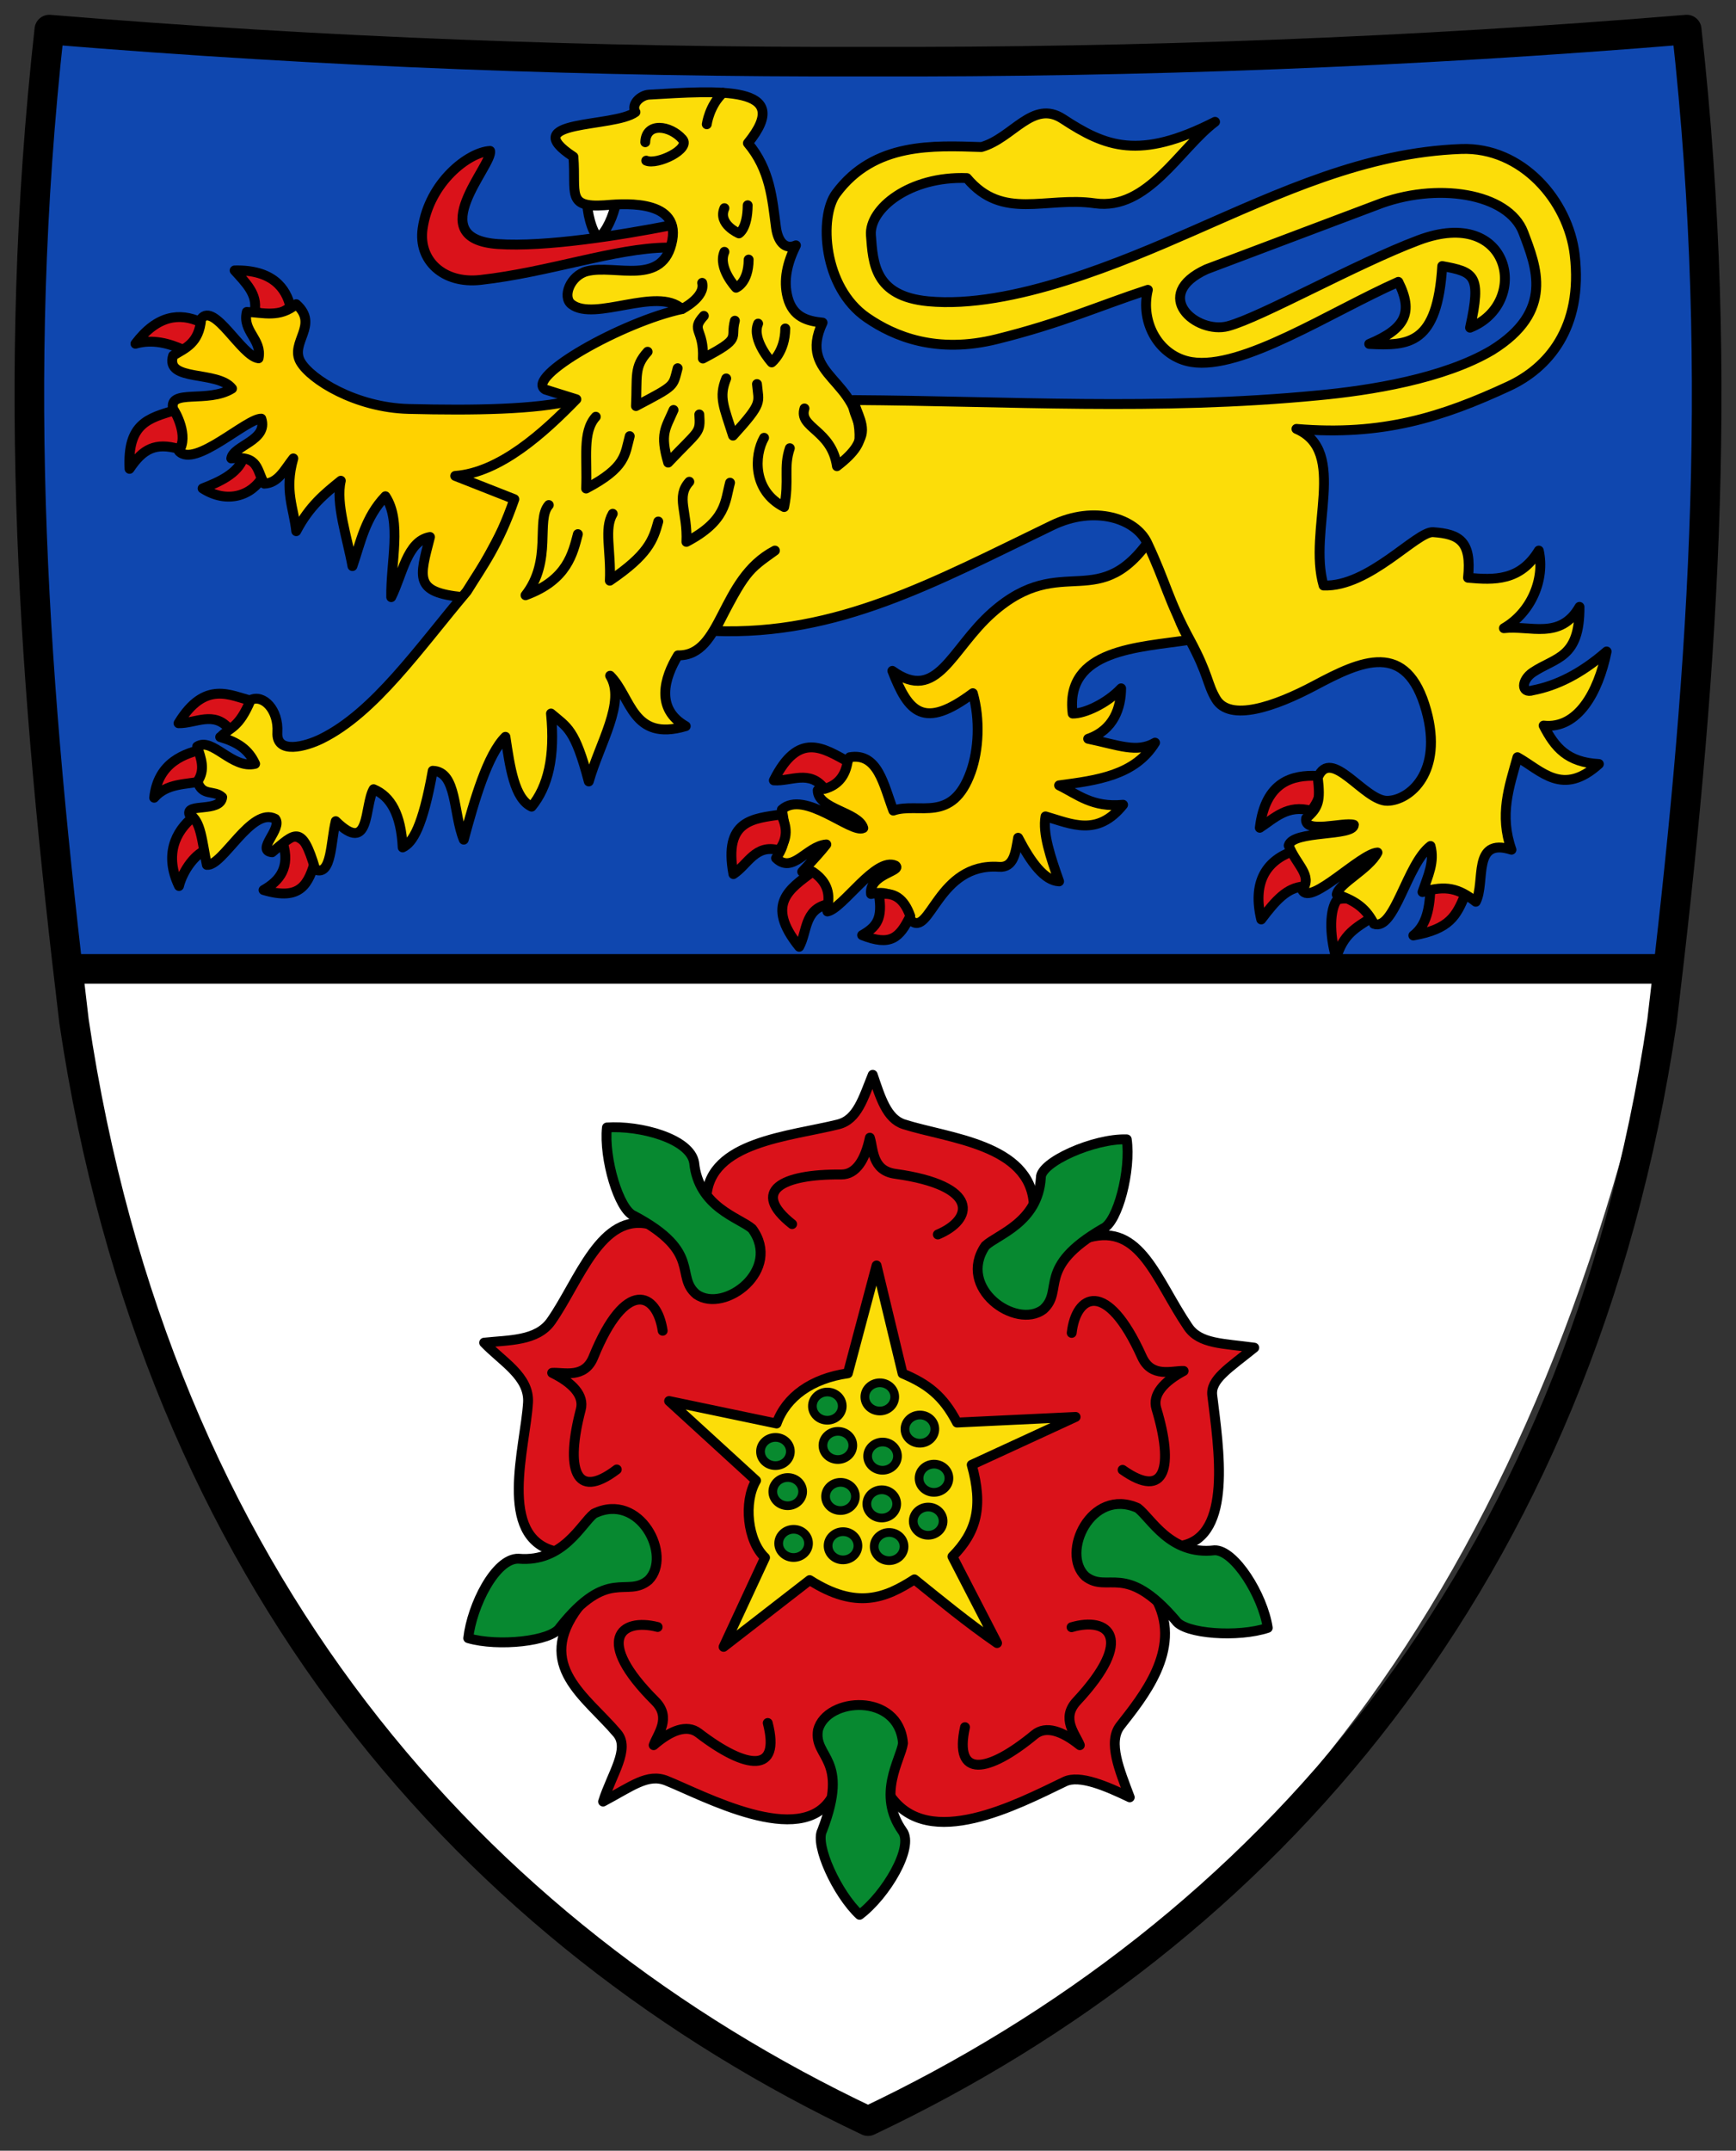 <?xml version="1.0" encoding="UTF-8" standalone="no"?>
<svg xmlns="http://www.w3.org/2000/svg" height="436" width="352">
 <rect width="100%" height="100%" fill="#333333" stroke="none"/>
 <path d="m340.15 5.675c5.471 65.36 6.989 127.35-3.146 190.75h-323.09c-5.617-62.863-8.845-127.28-4.308-190.49 102.03 8.916 215.83 7.882 330.54-.252" fill="#0f47af"/>
 <path d="m14.92 196.09l323.07.33c-25.1 123.58-81.995 193.58-162 233.58-80-40-145-110-161.08-233.91" fill="#fff"/>
 <g stroke="#000">
  <path d="m15.425 196.42h323.07" fill="none" stroke-width="6"/>
  <g stroke-linejoin="round" stroke-linecap="round">
   <g stroke-width="2">
    <path d="m143.25 242.71c.612-11.313 16.949-12.32 26.736-14.78 3.856-.969 5.06-5.322 6.972-10.04 1.593 4.696 2.872 8.933 6.319 10.03 8.96 2.863 25.529 4.02 26.335 16.12l11.129 6.844c10.566-2.942 13.656 8.531 20.17 18.12 2.353 3.465 7.03 3.321 13.409 4.2-5.202 4.203-8.905 6.453-8.517 9.67 1.285 10.631 4.178 28.504-6.223 30.48l-4.91 11.308c4.929 9.851-2.983 19.371-7.516 25.18-2.598 3.327-.104 9.115 1.916 14.518-4.735-2.263-10.181-4.627-13.171-3.186-9.778 4.712-27.568 14.06-35.33 2.964l-11.934.26c-6.154 10.458-26.19-.494-33.49-3.407-3.839-1.533-7.03 1.141-12.864 4.23 1.781-5.626 5.534-10.673 2.857-13.839-6.276-7.425-16.829-13.712-7.829-25.605l-4.81-11.311c-11.74-2.927-5.965-21.1-5.436-30.13.31-5.3-5.25-8.314-8.897-12.145 5.04-.548 10.723-.295 13.57-4.35 5.706-8.129 10.1-22.26 20.19-19.587z" fill="#da121a"/>
    <path d="m135.67 284.02l21.798 4.56c1.92-5.397 7.123-9.143 14.448-10.176l5.82-21.861 5.274 21.896c5.063 2.135 8.237 4.53 11.04 9.949l24.05-1.146-21.07 9.71c2.368 8.493.999 13.632-3.91 18.596l9.05 17.538c-6.21-4.293-11.395-8.605-16.757-12.913-5.855 3.763-11.702 6.221-21.239.15l-17.456 13.535 8.404-18.09c-3.569-3.356-4.4-11.276-1.822-15.626z" fill="#fcdd09"/>
    <path d="m155.67 349.29c2.696 10.395-4.325 9.468-14.02 2.033-2.383-1.827-5.677-.52-9.112 2.465.766-2.235 3.703-5.547.304-8.938-12.372-12.341-7.07-16.959.505-15.02m62.32 20.309c-2.316 10.486 4.666 9.305 14.09 1.521 2.315-1.913 5.654-.726 9.196 2.132-.847-2.206-3.902-5.409-.628-8.921 11.915-12.783 6.452-17.205-1.051-14.995m-56.66-81.72c-8.411-6.677-2.247-10.164 9.971-10.06 3 .024 4.846-3 5.792-7.454.734 2.246.383 6.658 5.139 7.319 17.309 2.405 15.858 9.282 8.642 12.3m37.464 47.714c8.772 6.195 10.385-.701 6.856-12.398-.868-2.875 1.519-5.494 5.526-7.653-2.362-.073-6.498 1.504-8.468-2.874-7.174-15.935-13.366-12.61-14.234-4.836m-92.24 27.684c-8.541 6.51-10.404-.322-7.302-12.141.762-2.905-1.718-5.435-5.8-7.448 2.357-.159 6.548 1.267 8.358-3.18 6.59-16.186 12.898-13.09 14.05-5.35" fill="none"/>
    <g fill="#078930">
     <path d="m211.05 238.76c-.566 9.09-8.804 11.488-11.253 13.792-5.845 8.556 6.193 17.04 11.739 12.902 4.342-3.895-1.593-8.458 12.11-16.397 3.02-1.297 5.704-11.877 4.82-18.08-6.643-.228-17.543 4.64-17.416 7.782z"/>
     <path d="m140.75 235.71c.896 9.07 9.216 11.16 11.747 13.374 6.152 8.338-5.569 17.257-11.262 13.321-4.481-3.734 1.285-8.511-12.698-15.946-3.065-1.187-6.132-11.662-5.474-17.892 6.63-.469 16.906 2.237 17.687 7.143z"/>
     <path d="m246.26 314.28c-9.05 1.084-12.888-6.587-15.597-8.58-9.47-4.205-15.646 9.166-10.573 13.874 4.614 3.568 8.03-3.093 18.313 8.953 1.821 2.736 12.711 3.468 18.652 1.479-.974-6.575-6.766-15.852-10.796-15.726z"/>
     <path d="m105.16 315.99c9.08.754 12.64-7.05 15.275-9.142 9.311-4.547 15.969 8.591 11.07 13.48-4.481 3.734-8.139-2.799-17.976 9.613-1.72 2.801-12.577 3.927-18.586 2.156.735-6.606 5.54-16.275 10.217-16.11z"/>
     <path d="m182.98 371.2c-5.262-7.438-.347-14.47.116-17.801-.813-10.33-15.513-9.391-17.235-2.688-.94 5.757 6.546 5.589.851 20.366-1.539 2.904 3.01 12.828 7.583 17.1 5.317-3.989 11.1-13.737 8.685-16.983z"/>
    </g>
   </g>
   <g fill="#078930" stroke-width="1.763">
    <path d="m162.75 302.33c.029 1.579-1.303 2.884-2.975 2.915-1.672.03-3.05-1.225-3.079-2.805-.029-1.579 1.303-2.884 2.975-2.915 1.672-.03 3.05 1.225 3.079 2.805z" opacity=".99"/>
    <path d="m170.78 285c.029 1.579-1.303 2.884-2.975 2.915-1.672.03-3.05-1.225-3.079-2.805-.029-1.579 1.303-2.884 2.975-2.915 1.672-.03 3.05 1.225 3.079 2.805z" opacity=".99"/>
    <path d="m181.42 283.13c.029 1.579-1.303 2.884-2.975 2.915-1.672.03-3.05-1.225-3.079-2.805-.029-1.579 1.303-2.884 2.975-2.915 1.672-.03 3.05 1.225 3.079 2.805z" opacity=".99"/>
    <path d="m189.55 289.66c.029 1.579-1.303 2.884-2.975 2.915-1.672.03-3.05-1.225-3.079-2.805-.029-1.579 1.303-2.884 2.975-2.915 1.672-.03 3.05 1.225 3.079 2.805z" opacity=".99"/>
    <path d="m181.98 295.14c.029 1.579-1.303 2.884-2.975 2.915-1.672.03-3.05-1.225-3.079-2.805-.029-1.579 1.303-2.884 2.975-2.915 1.672-.03 3.05 1.225 3.079 2.805z" opacity=".99"/>
    <path d="m163.94 312.83c.029 1.579-1.303 2.884-2.975 2.915-1.672.03-3.05-1.225-3.079-2.805-.029-1.579 1.303-2.884 2.975-2.915 1.672-.03 3.05 1.225 3.079 2.805z" opacity=".99"/>
    <path d="m173.96 313.31c.029 1.579-1.303 2.884-2.975 2.915-1.672.03-3.05-1.225-3.079-2.805-.029-1.579 1.303-2.884 2.975-2.915 1.672-.03 3.05 1.225 3.079 2.805z" opacity=".99"/>
    <path d="m183.31 313.47c.029 1.579-1.303 2.884-2.975 2.915-1.672.03-3.05-1.225-3.079-2.805-.029-1.579 1.303-2.884 2.975-2.915 1.672-.03 3.05 1.225 3.079 2.805z" opacity=".99"/>
    <path d="m192.41 299.62c.029 1.579-1.303 2.884-2.975 2.915-1.672.03-3.05-1.225-3.079-2.805-.029-1.579 1.303-2.884 2.975-2.915 1.672-.03 3.05 1.225 3.079 2.805z" opacity=".99"/>
    <path d="m191.23 308.32c.029 1.579-1.303 2.884-2.975 2.915-1.672.03-3.05-1.225-3.079-2.805-.029-1.579 1.303-2.884 2.975-2.915 1.672-.03 3.05 1.225 3.079 2.805z" opacity=".99"/>
    <path d="m181.82 304.82c.029 1.579-1.303 2.884-2.975 2.915-1.672.03-3.05-1.225-3.079-2.805-.029-1.579 1.303-2.884 2.975-2.915 1.672-.03 3.05 1.225 3.079 2.805z" opacity=".99"/>
    <path d="m173.45 303.31c.029 1.579-1.303 2.884-2.975 2.915-1.672.03-3.05-1.225-3.079-2.805-.029-1.579 1.303-2.884 2.975-2.915 1.672-.03 3.05 1.225 3.079 2.805z" opacity=".99"/>
    <path d="m160.26 294.2c.029 1.579-1.303 2.884-2.975 2.915-1.672.03-3.05-1.225-3.079-2.805-.029-1.579 1.303-2.884 2.975-2.915 1.672-.03 3.05 1.225 3.079 2.805z" opacity=".99"/>
    <path d="m172.92 292.97c.029 1.579-1.303 2.884-2.975 2.915-1.672.03-3.05-1.225-3.079-2.805-.029-1.579 1.303-2.884 2.975-2.915 1.672-.03 3.05 1.225 3.079 2.805z" opacity=".99"/>
   </g>
  </g>
  <g stroke-width="2">
   <path d="m121.38 48.17c1.592-1.118 3.02-4.479 3.562-7.168l-5.823-.359c-.248 1.843.904 6.699 2.26 7.527z" fill="#fff"/>
   <g stroke-linejoin="round" stroke-linecap="round">
    <g fill="#da121a">
     <path d="m50.963 142.04c-.304 2.727-1.52 4.833-4.418 5.793-3.18-3.823-6.872-1.142-10.346-1.219 5.423-8.912 10.671-5.491 14.764-4.575z"/>
     <path d="m271.16 182.37c2.749-.838 8.561.783 7.173 3.504-3.515 2.277-5.948 3.457-7.398 8.357-1.437-4.918-1.31-9.996.225-11.861z"/>
     <path d="m35.5 83.15c1.283 2.425 2.642 5.441.786 7.866-4.779-1.37-7.305-.025-10.02 4.03-.464-9.261 3.849-10.248 9.238-11.898z"/>
     <path d="m53.32 96.54c-.045-3.439-.93-3.816-3.981-3.718-1.13 3.25-5.02 4.922-8.258 6.192 4.97 3.212 10.06 1.458 12.238-2.474z"/>
     <path d="m40.61 65.26c1.676 3.999-1.289 4.654-3.341 5.703-2.986-1.37-6.35-2.274-9.804-1.278 4.432-5.87 9.01-6.28 13.144-4.425z"/>
     <path d="m58.888 62.23c-2.189 1.653-4.554 2.216-7.242.77.591-3.324-1.74-5.6-4.072-8.179 7.692-.179 10.47 3.644 11.315 7.409z"/>
    </g>
    <g fill="#ffd200">
     <path d="m60.943 73.36c2.044 3.555 11.187 9.276 21.921 9.543 13.168.327 25.909.142 33.414-1.77-8.737 12.966-15.07 29.94-22.407 39.921-9.947-.967-8.828-3.845-6.683-12.192-4.662.797-5.567 7.606-7.862 12.192-.13-6.968 2.208-15.346-1.179-20.452-4.134 4.338-5.01 9.329-6.683 14.159-1.081-5.946-3.436-12.657-2.358-17.306-3.181 2.574-6.371 5.098-9.04 10.226-.48-4.69-2.462-8.177-.59-14.749-1.767 2.23-3.056 5.03-5.897 5.113-1.564-2.71-1.048-5.776-6.683-5.113.393-2.622 7.562-3.643 6.093-8.06-2.966-.096-13.497 10.07-16.708 6.593 2.04-3.123-.723-7.989-1.179-8.56-.966-4.167 7.096-1.091 11.951-4.137-2.883-3.736-13.685-1.282-11.951-6.679 2.454-1.521 5.253-2.438 5.7-7.473 2.642-3.434 8.18 7.617 11.625 8.02.768-3.865-3.333-5.415-2.386-9.398 3.341.124 6.683 1.247 10.02-1.573 4.766 4.216-1.385 7.76.878 11.696z"/>
     <path d="m180.94 136c9.121 6.573 11.875-4.381 20.245-11.799 14.392-12.755 21.736.972 32.78-16.02 2.888 6.776 3.47 16.15 7.287 21.528-10.263 1.555-25.394 1.858-23.753 14.947 2.384.043 6.92-2.02 9.828-5.113-.025 3.884-1.474 8.417-6.683 10.226 6.17 1.275 9.843 2.945 13.562.787-4.095 6.643-11.784 7.638-19.459 8.653 3.785 1.85 6.735 4.536 12.973 3.933-5.241 6.557-10.483 3.858-15.725 2.36-.629 3.463 1.044 8.309 2.752 13.176-2.916-.138-5.65-3.726-8.304-8.845-.512 2.904-.837 6.118-3.882 5.896-12.435-.907-13.991 14.532-17.886 10.816-2.51-4.747-4.183-6.142-8.06-5.31-.463-4.02 6.436-4.665 4.938-5.762-3.997-1.845-10.683 8.769-13.783 9.302-1.058-3.046.231-7.397-5.11-8.06 2.336-2.525 3.912-4.247 4.89-5.531-3.997.328-6.807 6.091-10.197 2.777 2.452-3.278 1.793-6.555 1.179-9.833 4.521-4.102 14.15 4.963 16.511 3.736-.954-3.267-9.266-3.811-9.238-7.67 5-1.235 4.848-4.01 6.486-6.686 5.752-.978 6.882 5.633 8.845 10.816 5.156-1.772 11.937 2.755 15.725-7.866 1.577-4.423 1.907-10.619.393-15.929-9.966 7.426-13.03 3.955-16.313-4.523z"/>
    </g>
    <g fill="#da121a">
     <path d="m39.29 165.52c2.254 1.564 3.528 3.635 2.994 6.643-2.593.601-5.24 4.381-5.99 7.451-2.953-6.161-.874-11.02 2.996-14.09z"/>
     <path d="m41.592 151.79c1.283 2.425 1.462 4.14-.393 6.566-3.506.69-7.381.396-9.938 3.365.774-7.288 6.36-9.07 10.331-9.931z"/>
     <path d="m63.989 174.26c-1.604-3.643-4.1-6.418-6.636-3.395 1.525 4.954-.609 7.686-3.917 9.565 7.611 2.279 9.116-1.265 10.553-6.17z"/>
     <path d="m261.93 172.63c1.283 2.425 4.214 4.654 2.359 7.08-3.344.245-5.64 2.821-8.555 6.681-1.754-7.322.808-11.718 6.196-13.761z"/>
     <path d="m267.04 157.29c1.283 2.425.676 4.654-1.179 7.08-4.779-1.37-7.502 1.548-10.417 3.441 1.144-9.509 6.78-10.728 11.597-10.521z"/>
     <path d="m297.1 181.33c-2.199-1.64-4.309-3.495-6.989-2.032-.213 3.266-.259 7.847-3.536 10.346 7.421-1.307 8.722-3.992 10.525-8.314z"/>
     <path d="m99.37 30.597c-4.323.213-12.342 6.34-13.682 15.767-.912 6.416 4.189 11.225 11.718 10.388 13.741-1.527 27.37-6.455 37.822-6.566 3.699-.039 2.41-4.819.507-4.447-9.591 1.874-25.12 4.412-34.79 3.736-15.544-1.086-.896-16.08-1.572-18.879z"/>
    </g>
    <path d="m44.692 149.42c1.992-2.085 3.673-1.675 6.134-7.514 2.551-1.23 5.693 1.995 5.417 6.541-.28 4.612 5.826 2.855 8.931 1.325 10.79-5.317 19.805-18.431 29.483-29.892 3.21-5.197 6.421-9.4 9.631-18.682l-11.991-4.72c9.105-.674 17.998-8.779 24.569-15.536l-6.29-1.967c-4.282-2.49 15.641-13.744 27.705-16.322-4.998-4.654-17.754 2.657-22.407-.983-1.927-1.508-.218-5.829 3.145-6.686 5.756-1.468 15.527 3.241 17.296-6.293 1.633-8.8-11.244-7.245-13.759-7.08-7.779.511-5.703-2.497-6.29-9.833-11.67-7.656 8.185-5.808 12.58-9.05-.95-1.634 1.07-3.443 2.752-3.54 13.947-.803 29.735-2.065 20.05 9.833 4.522 5.375 4.926 11.255 5.7 17.11.358 2.71 1.747 4.608 4.04 3.606-1.754 3.518-2.596 7.05-1.678 10.553 1.033 3.944 3.915 4.814 7.08 5.113-5.232 11.187 8.06 11.296 7.469 23.795 1.514-2.698-.597-5.396-1.215-8.094 31.18.191 61.58 2.193 94.18-.952 10.492-.974 25.481-3.349 35.28-9.15 12.751-7.911 9-16.923 6.383-23.864-3.03-8.04-17.717-10.352-29.866-5.531l-34.397 12.979c-11.37 5.232-2.031 13.228 4.359 11.534 6.707-1.778 25.995-12.679 38.674-17.436 18.88-7.083 22.655 12.906 10.417 17.744 2.375-10.694.884-11.291-5.638-12.492-.976 15.888-6.696 16.212-14.804 15.791 7.359-3.075 9.02-6.365 5.897-12.586-13.809 6.131-31.67 17.933-41.945 16.246-6.522-1.071-10.453-7.914-8.839-14.632-10.185 3.329-17.235 6.659-30.603 9.988-12.234 3.047-20.79-.523-26.339-4.326-9.06-6.214-9.693-20.558-6.285-25.17 7.765-10.513 19.852-9.721 29.483-9.439 6.343-1.785 10.404-9.704 16.511-5.703 8.639 5.66 15.455 8.442 30.859.59-7.165 5.371-13.675 18.05-24.373 16.519-10-1.436-18.635 3.602-25.945-5.113-11.561-.455-19.87 6.211-19.459 11.603.426 5.589.677 12.335 11.597 13.373 16.98 1.613 39.717-8.14 53.46-14.159 18.06-7.907 35.2-16.01 54.642-16.716 12.306-.449 21.702 10.483 22.997 21.435 1.765 14.925-5.536 23.02-13.366 26.652-13.535 6.278-25.623 10.134-43.05 8.66 10.587 4.543 2.254 20.557 5.503 31.748 9.245.347 18.898-11.05 22.21-10.816 5.27.376 7.87 1.762 7.08 9.243 5.316.478 10.572.694 14.349-5.506 1.305 5.867-1.576 12.564-7.08 15.733 5.297-.634 11.452 2.45 15.332-4.326.073 10.474-4.821 10.172-9.462 13.269-2.362 1.576-2.426 4.406.027 3.643 4.736-.916 9.679-3.283 14.938-7.866-1.697 8.344-5.902 15.78-12.776 15.02 2.292 4.458 4.799 7.446 11.204 7.79-7.378 6.668-11.609 1.37-16.51-1.377-1.717 6.133-3.692 11.679-1.214 18.756-8.08-2.586-5.202 6.625-7.238 10.546-3.466-2.715-6.03-3.396-10.803-1.967 1.12-3.323 2.496-6.084 1.627-9.339-4.811 3.656-7.313 17.318-11.472 15.787-1.52-2.937-3.439-4.601-7.545-5.969.462-2.284 6.517-5.088 8.265-8.491-3.407.183-13.617 10.902-15.255 7.618 2.197-3.02-1.214-5.05-2.752-9.05.823-3.126 13.184-1.786 13.221-4.188-2.077-.654-10.255 1.989-9.683-1.318 2.539-2.177 2.922-3.496 2.359-8.259 2.709-6.424 9.446 4.835 14.15 4.72 4.526-.11 11.311-5.827 7.862-18.289-3.977-14.368-13.195-10.128-22.604-5.113-8.123 4.329-17.267 7.447-20.05 2.753-1.867-3.152-1.411-4.791-5.307-11.996-4.494-8.31-4.762-11.44-8.648-19.665-2.318-4.906-10.637-7.709-19.262-3.54-24.06 11.63-43.501 22.365-68.44 21.418 6.262-12.278 6.635-12.285 12.228-16.305-11.194 5.809-10.512 21.428-19.655 21.239-2.763 4.519-4.644 10.836 1.572 14.356-10.908 3.221-11.01-5.921-15.332-10.226 3.274 5.299-2.113 13.642-4.324 21.435-2.829-10.697-4.346-10.93-7.666-13.766.875 8.753-.614 14.844-3.931 18.879-3.489-1.622-4.37-7.941-5.307-14.159-3.641 3.623-6.279 12.814-8.452 20.846-2.162-5.266-1.329-13.831-6.29-13.963-2.031 11.36-4.062 14.584-6.093 15.536-.322-6.673-2.431-10.368-5.897-11.799-1.949 3.381-.558 13.444-7.677 6.482-1.027 4.088-.782 11.157-4.117 9.841-2.793-9.476-4.166-7.338-8.786-3.54-3.421-.347 2.172-4.805.641-6.772-4.804-2.566-10.662 9.673-13.869 9.329-.997-4.78-1.18-9-3.538-10.226-.796-2.36 6.312-.345 6.648-3.491-1.649-1.561-4.05-.071-5.01-3.195 1.665-2.36.709-4.72-.069-7.08 3.02-2 7.117 4.65 11.752 3.505-1.321-2.908-3.526-4.393-7.08-5.431z" fill="#fcdd09"/>
    <g fill="#da121a">
     <path d="m158.34 165.11c1.283 2.425 1.462 4.851-.393 7.276-4.779-1.37-6.323 2.925-9.238 4.818-2.037-11.03 4.046-11.232 9.631-12.09z"/>
     <path d="m164.76 176.71c2.283 1.521 3.595 3.568 3.119 6.585-4.854 1.073-4.167 5.585-5.829 8.639-7.04-8.729-1.79-11.803 2.71-15.224z"/>
     <path d="m171.88 154.36c-.438 2.709-1.756 4.752-4.698 5.568-2.987-3.976-6.807-1.481-10.273-1.729 5.02-10.03 9.996-6.52 14.972-3.839z"/>
     <path d="m184.57 185.71c-1.284-3.646-3.354-4.921-6.36-4.388.786 4.876-.38 6.536-3.401 8.255 5.762 2.279 7.572.603 9.761-3.867z"/>
    </g>
    <path d="m143.31 25.19c0 0 .503-3.786 3.29-6.378m-8.318 43.841c0 0 4.808-2.419 4.094-5.31m4.511-15.14c-1.418 3.266 2.948 5.113 2.948 5.113 0 0 1.734-.948 1.769-5.703m-4.717 9.439c-1.418 3.266 2.359 7.276 2.359 7.276 0 0 2.52-.948 2.555-5.703m1.921 12.98c-1.418 3.266 2.752 7.866 2.752 7.866 0 0 2.716-2.128 2.752-6.883m-16.511-2.557c-2.794 3.07.086 2.568-.197 8.653 8.144-4.281 5.468-3.898 6.486-7.67m-17.693 6.293c-2.794 3.07-2.076 4.928-2.359 11.01 8.144-4.281 7.434-3.898 8.452-7.67m9.845 2.073c-1.571 3.843-.445 5.778 1.377 11.591 6.181-6.817 5.199-6.563 4.862-10.455m9.634 4.948c-1.276 3.95 5.503 4.277 6.581 11.704 7.703-5.89 3.958-8.292 3.274-12.148m-18.05 6.388c-2.042 3.614-2.315 10.793 4.068 14.04 1.093-5.395-.18-8.02 1.154-11.927m-20.379 6.799c-2.794 3.07-.307 6.107-.59 12.192 8.144-4.281 7.827-8.224 8.845-11.996m-23.786 6.294c-1.811 3.07-.307 7.484-.59 13.569 7.751-5.264 8.81-8.224 9.828-11.996m-22.2-3.343c-2.709 3.053.819 11.204-4.717 18.289 8.537-3.101 9.596-8.617 10.614-12.389m13.663-79.45c.131-4.129 5.05-3.452 7.535-.61 1.746 1.996-5.109 5.302-7.339 4.346m-10.224 51.916c-2.794 3.07-1.683 8.467-1.966 14.552 8.144-4.281 7.827-6.848 8.845-10.619m8.883-5.304c-1.653 3.808-2.789 4.821-1.091 10.671 6.325-6.685 6.571-5.864 6.316-9.763" fill="none"/>
   </g>
  </g>
  <path d="m342 6h.003c8 72 3 134-5 201-16.8 113.4-81.2 185.2-161 223-79.8-37.8-144.2-109.6-161-223-8-67-13-129-5-201h.003c55.775 4.605 110.73 6.649 166 6.5 55.27.149 110.22-1.895 166-6.5" fill="none" stroke-linejoin="round" stroke-linecap="round" stroke-width="6"/>
 </g>
</svg>
